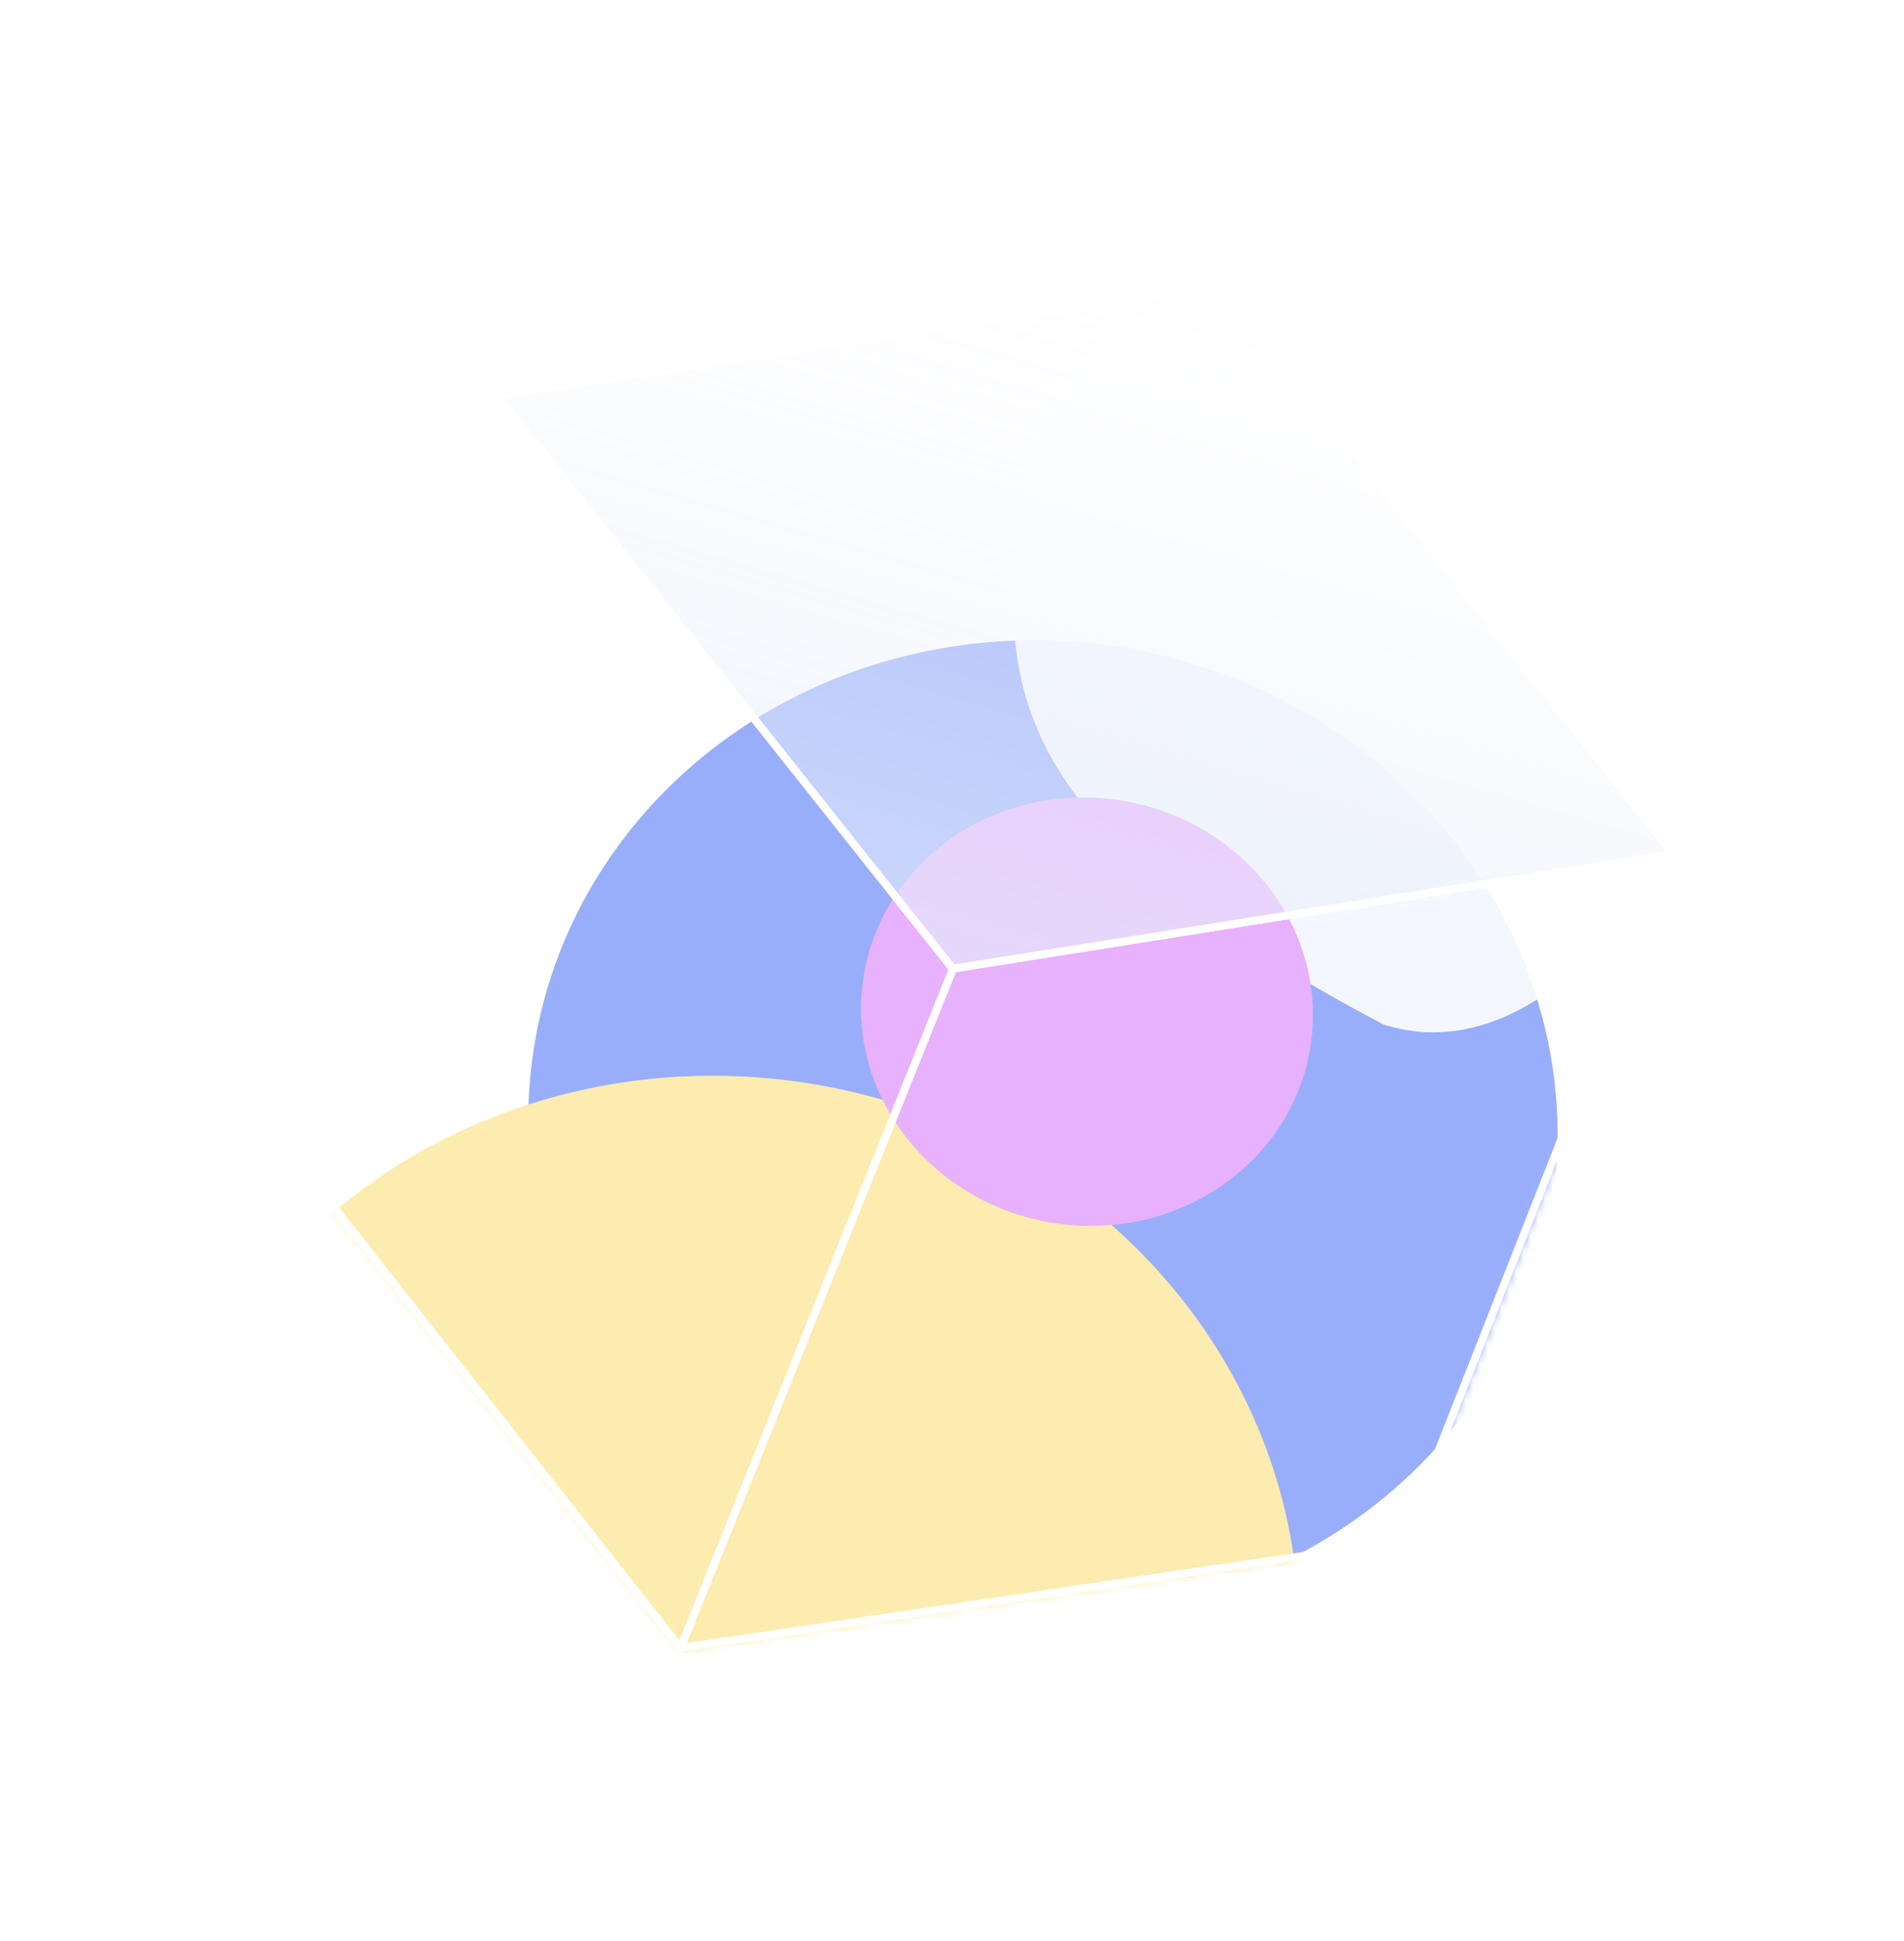 <svg width="263" height="268" viewBox="0 0 263 268" fill="none" xmlns="http://www.w3.org/2000/svg">
<g opacity="0.6">
<mask id="mask0_721_5409" style="mask-type:alpha" maskUnits="userSpaceOnUse" x="31" y="38" width="201" height="191">
<path fill-rule="evenodd" clip-rule="evenodd" d="M131.714 133.761L131.696 133.739L231.225 117.924L168.681 39.19L68.814 54.626L69.477 55.46L32.244 148.909L94.099 227.565L94.109 227.538L193.876 212.794L231.264 117.934L131.716 133.755L131.714 133.761Z" fill="white"/>
<path d="M131.696 133.739L131.385 133.986L130.961 133.453L131.634 133.346L131.696 133.739ZM131.714 133.761L132.083 133.909L131.828 134.545L131.402 134.008L131.714 133.761ZM231.225 117.924L231.536 117.676L231.96 118.21L231.287 118.317L231.225 117.924ZM168.681 39.19L168.621 38.797L168.849 38.761L168.993 38.942L168.681 39.19ZM68.814 54.626L68.502 54.874L68.077 54.337L68.753 54.233L68.814 54.626ZM69.477 55.46L69.788 55.213L69.931 55.393L69.846 55.608L69.477 55.46ZM32.244 148.909L31.932 149.155L31.79 148.975L31.875 148.762L32.244 148.909ZM94.099 227.565L94.468 227.713L94.212 228.352L93.786 227.81L94.099 227.565ZM94.109 227.538L93.74 227.389L93.825 227.177L94.051 227.144L94.109 227.538ZM193.876 212.794L194.246 212.94L194.162 213.154L193.934 213.187L193.876 212.794ZM231.264 117.934L231.201 117.541L231.89 117.432L231.634 118.08L231.264 117.934ZM131.716 133.755L131.347 133.607L131.431 133.397L131.654 133.362L131.716 133.755ZM132.008 133.491L132.025 133.513L131.402 134.008L131.385 133.986L132.008 133.491ZM231.287 118.317L131.759 134.132L131.634 133.346L231.163 117.531L231.287 118.317ZM168.993 38.942L231.536 117.676L230.913 118.171L168.37 39.437L168.993 38.942ZM68.753 54.233L168.621 38.797L168.742 39.583L68.875 55.019L68.753 54.233ZM69.165 55.708L68.502 54.874L69.126 54.379L69.788 55.213L69.165 55.708ZM31.875 148.762L69.107 55.313L69.846 55.608L32.614 149.057L31.875 148.762ZM93.786 227.81L31.932 149.155L32.557 148.664L94.411 227.319L93.786 227.81ZM94.479 227.686L94.468 227.713L93.73 227.416L93.74 227.389L94.479 227.686ZM94.051 227.144L193.818 212.4L193.934 213.187L94.168 227.931L94.051 227.144ZM193.506 212.648L230.894 117.788L231.634 118.08L194.246 212.94L193.506 212.648ZM231.326 118.327L131.779 134.148L131.654 133.362L231.201 117.541L231.326 118.327ZM132.086 133.903L132.083 133.909L131.345 133.613L131.347 133.607L132.086 133.903Z" fill="white"/>
</mask>
<g mask="url(#mask0_721_5409)">
<g filter="url(#filter0_f_721_5409)">
<ellipse rx="71.141" ry="67.175" transform="matrix(-0.99 -0.144 -0.144 0.99 144.065 155.711)" fill="#5578F8"/>
</g>
<g filter="url(#filter1_f_721_5409)">
<ellipse rx="79.747" ry="75.288" transform="matrix(-0.99 -0.144 -0.144 0.99 99.749 223.978)" fill="#FCDF79"/>
</g>
<g filter="url(#filter2_f_721_5409)">
<path d="M140.913 71.899C137.067 98.353 143.58 116.276 191.057 141.468C215.612 149.338 238.446 113.092 242.292 86.638C246.138 60.184 226.561 35.44 198.566 31.37C170.571 27.299 144.759 45.445 140.913 71.899Z" fill="white" fill-opacity="0.9"/>
</g>
<g filter="url(#filter3_f_721_5409)">
<ellipse rx="31.225" ry="29.53" transform="matrix(-0.99 -0.144 -0.144 0.99 150.147 139.715)" fill="#D87DFB"/>
</g>
</g>
<path d="M168.593 39.222L68.725 54.658L131.574 133.776L231.136 117.956L168.593 39.222Z" fill="url(#paint0_linear_721_5409)" stroke="white" stroke-width="1.061"/>
<path d="M193.787 212.826L93.998 227.573L131.627 133.787L231.175 117.966L193.787 212.826Z" stroke="white" stroke-width="1.061"/>
<path d="M32.155 148.941L69.4 55.46L131.639 133.81L94.01 227.596L32.155 148.941Z" stroke="white" stroke-width="1.061"/>
</g>
<defs>
<filter id="filter0_f_721_5409" x="-118.847" y="-103.4" width="525.824" height="518.222" filterUnits="userSpaceOnUse" color-interpolation-filters="sRGB">
<feFlood flood-opacity="0" result="BackgroundImageFix"/>
<feBlend mode="normal" in="SourceGraphic" in2="BackgroundImageFix" result="shape"/>
<feGaussianBlur stdDeviation="95.921" result="effect1_foregroundBlur_721_5409"/>
</filter>
<filter id="filter1_f_721_5409" x="-39.276" y="89.227" width="278.049" height="269.502" filterUnits="userSpaceOnUse" color-interpolation-filters="sRGB">
<feFlood flood-opacity="0" result="BackgroundImageFix"/>
<feBlend mode="normal" in="SourceGraphic" in2="BackgroundImageFix" result="shape"/>
<feGaussianBlur stdDeviation="29.679" result="effect1_foregroundBlur_721_5409"/>
</filter>
<filter id="filter2_f_721_5409" x="68.036" y="-41.15" width="246.687" height="255.661" filterUnits="userSpaceOnUse" color-interpolation-filters="sRGB">
<feFlood flood-opacity="0" result="BackgroundImageFix"/>
<feBlend mode="normal" in="SourceGraphic" in2="BackgroundImageFix" result="shape"/>
<feGaussianBlur stdDeviation="35.974" result="effect1_foregroundBlur_721_5409"/>
</filter>
<filter id="filter3_f_721_5409" x="56.545" y="47.737" width="187.204" height="183.956" filterUnits="userSpaceOnUse" color-interpolation-filters="sRGB">
<feFlood flood-opacity="0" result="BackgroundImageFix"/>
<feBlend mode="normal" in="SourceGraphic" in2="BackgroundImageFix" result="shape"/>
<feGaussianBlur stdDeviation="31.204" result="effect1_foregroundBlur_721_5409"/>
</filter>
<linearGradient id="paint0_linear_721_5409" x1="135.249" y1="141.734" x2="169.92" y2="21.854" gradientUnits="userSpaceOnUse">
<stop stop-color="#CEDCF7" stop-opacity="0.71"/>
<stop offset="1" stop-color="white" stop-opacity="0"/>
</linearGradient>
</defs>
</svg>
